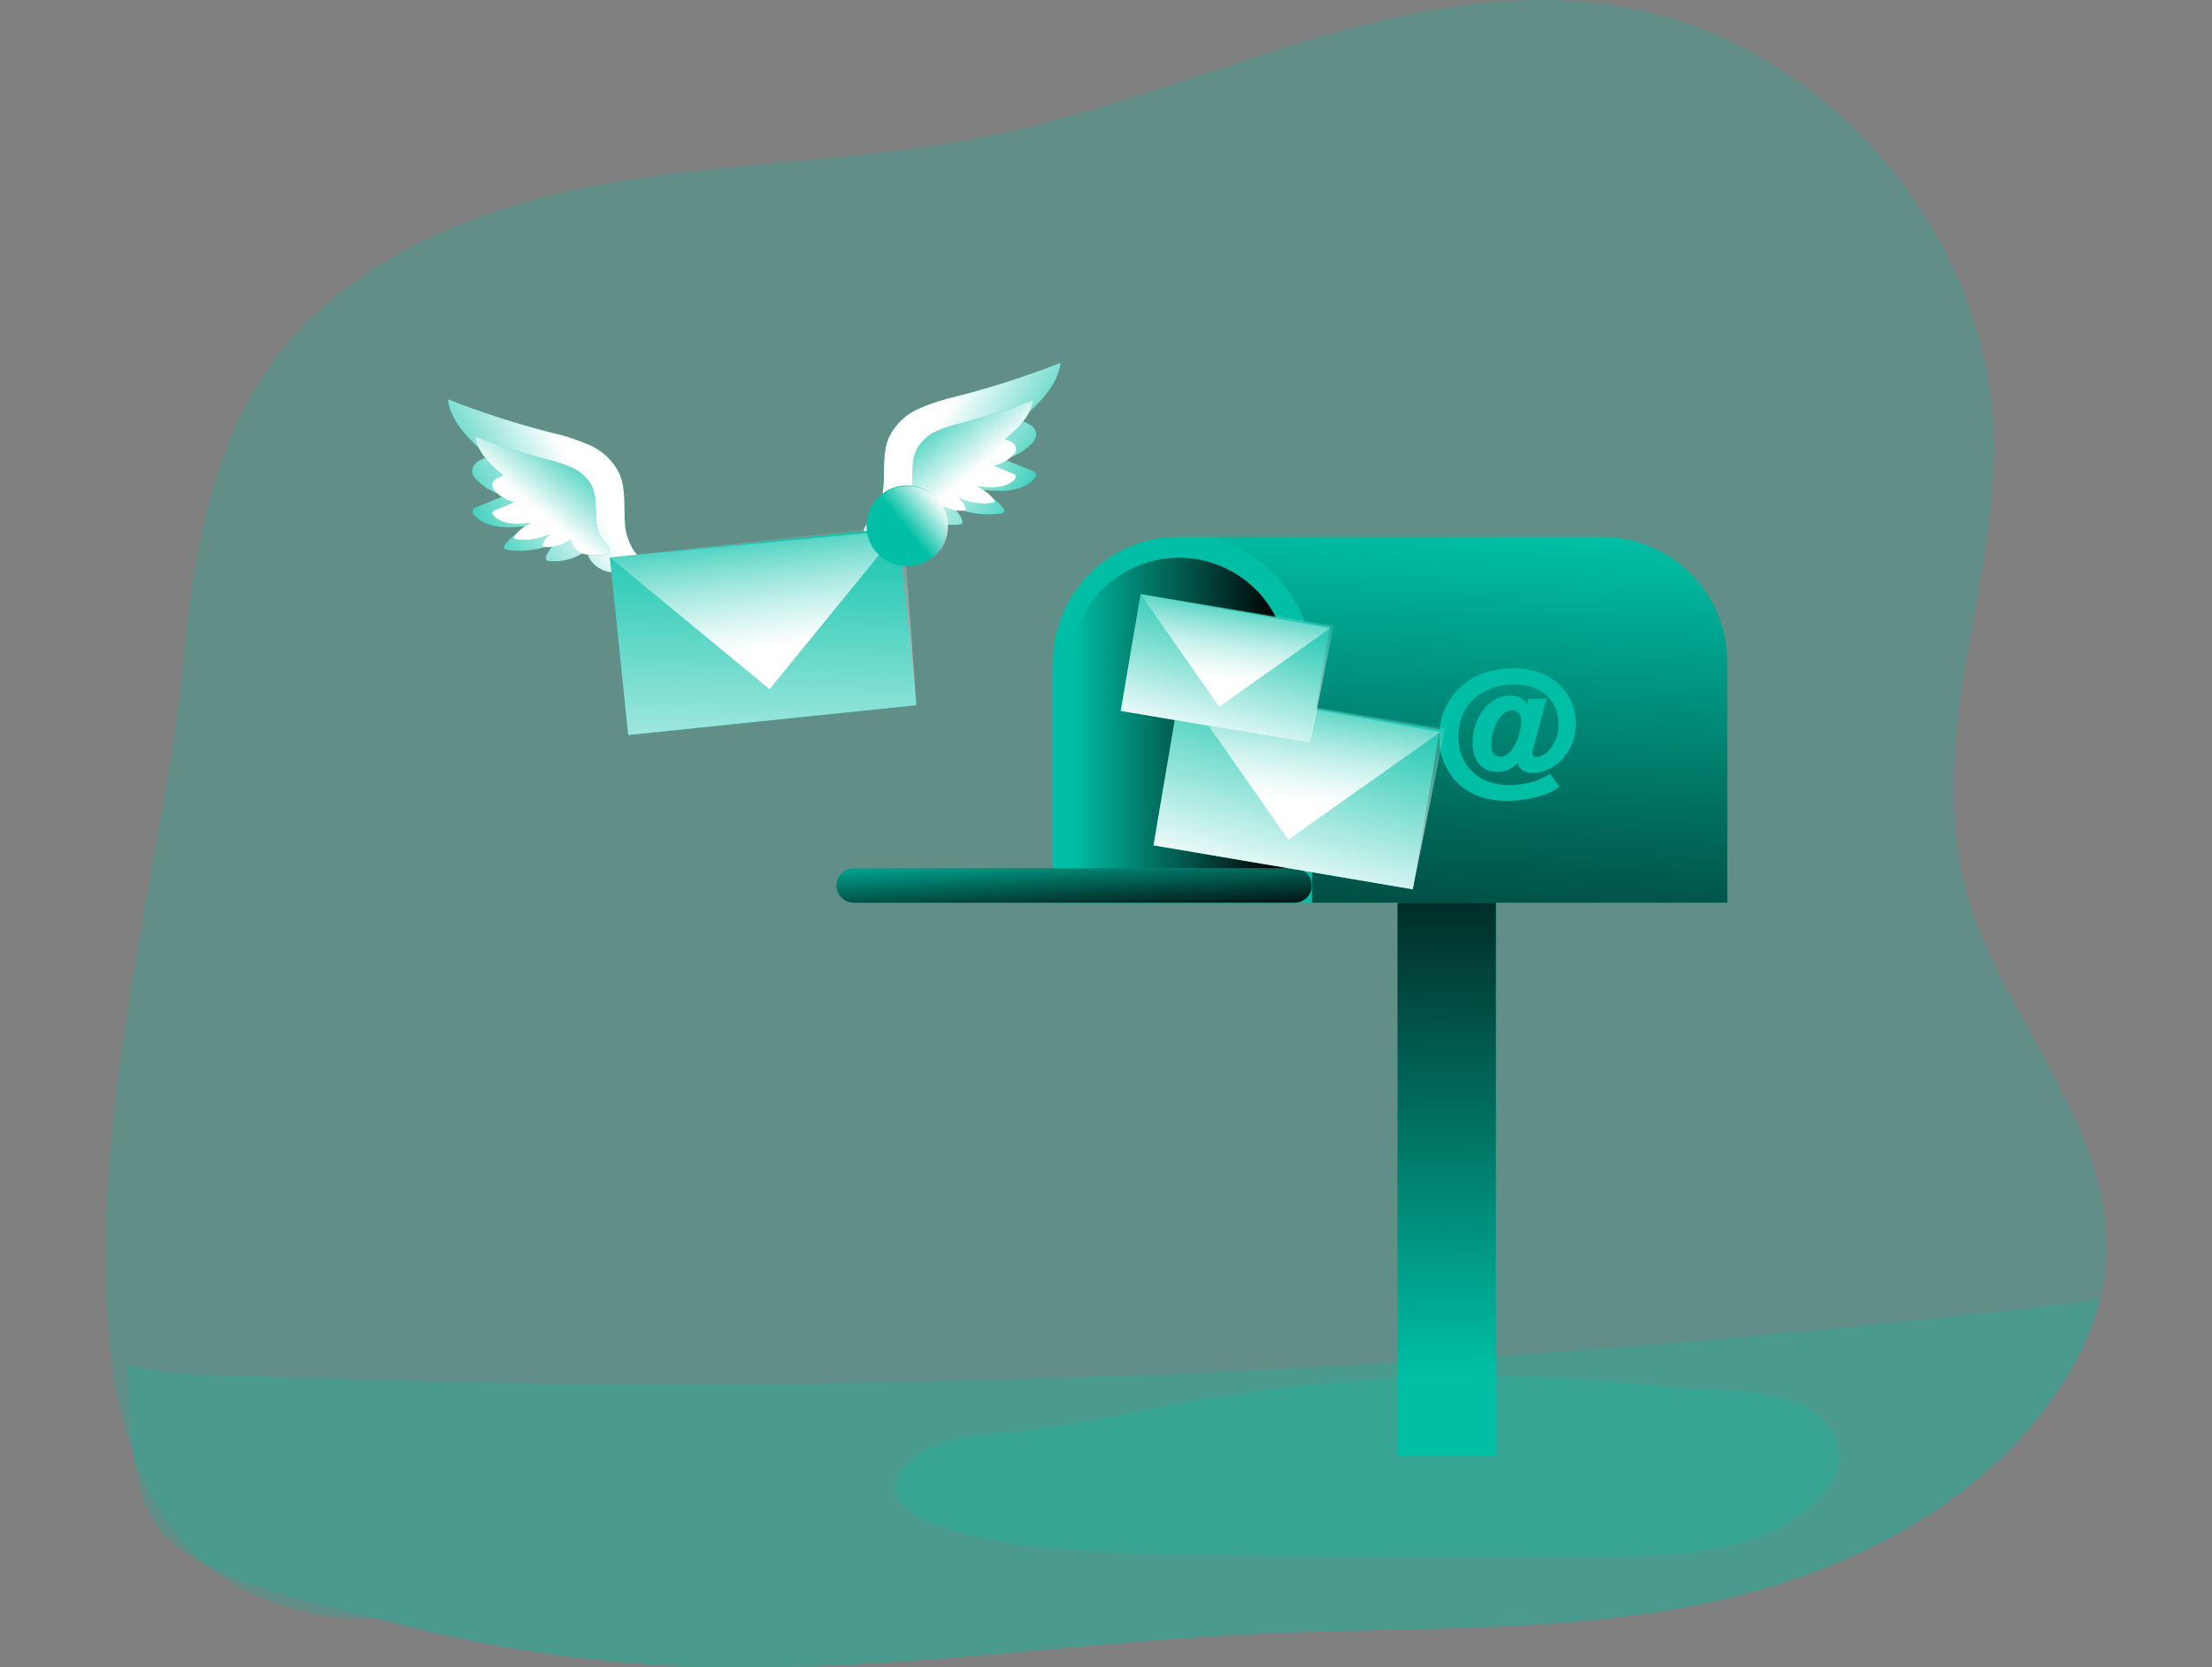 <svg width="406" height="306" viewBox="0 0 406 306" fill="none" xmlns="http://www.w3.org/2000/svg">
<rect x="0" y="0" width="406" height="306" fill="#808080" stroke="none"/>
<g clip-path="url(#clip0_198_510)">
<path opacity="0.24" d="M386.497 232.716C386.314 234.698 385.96 236.661 385.438 238.582C384.264 243.042 382.48 247.318 380.136 251.289C366.589 274.931 340.053 288.599 313.361 294.19C286.669 299.781 259.095 298.552 231.859 299.802C195.065 301.468 158.37 307.645 121.576 305.619C104.135 304.643 86.845 301.831 69.992 297.232C-11.269 297.232 28.462 173.141 33.128 126.096C35.14 105.829 37.498 84.587 49.068 67.82C62.749 47.99 86.978 38.093 110.683 33.794C134.389 29.495 158.801 29.713 182.344 24.772C220.853 16.696 258.078 -5.083 296.933 1.094C335.055 7.187 365.968 43.451 365.947 82.067C365.947 109.154 353.656 136.086 360.709 163.06C366.843 186.49 388.855 207.231 386.497 232.716Z" fill="#00BFA6"/>
<path opacity="0.24" d="M385.41 238.582C384.236 243.041 382.451 247.317 380.108 251.289C366.561 274.931 340.024 288.598 313.333 294.19C286.641 299.781 259.066 298.552 231.831 299.802C195.037 301.468 158.342 307.645 121.548 305.619C104.116 304.64 86.836 301.829 69.992 297.232C58.697 294.161 35.359 290.173 28.525 279.675C24.254 273.145 23.583 260.911 23.407 250.604C25.962 251.007 28.504 251.614 30.735 251.826C38.295 252.532 45.948 252.602 53.53 252.835C69.592 253.348 85.66 253.692 101.732 253.866C165.738 254.548 229.697 252.444 293.608 247.555C324.275 245.206 354.875 242.215 385.41 238.582Z" fill="#00BFA6"/>
<path d="M274.569 155.739H256.504V267.145H274.569V155.739Z" fill="#00BFA6"/>
<path d="M274.569 155.739H256.504V267.145H274.569V155.739Z" fill="url(#paint0_linear_198_510)"/>
<path d="M317.039 121.543V165.686H193.272V121.543C193.272 118.519 193.868 115.525 195.026 112.732C196.184 109.939 197.881 107.401 200.021 105.265C202.16 103.128 204.7 101.434 207.494 100.279C210.289 99.125 213.283 98.532 216.307 98.536H294.004C300.109 98.534 305.965 100.957 310.284 105.271C314.604 109.585 317.033 115.438 317.039 121.543Z" fill="#00BFA6"/>
<path d="M216.399 102.362C221.684 102.362 226.753 104.462 230.491 108.199C234.228 111.937 236.328 117.006 236.328 122.291V165.425H196.47V122.291C196.47 117.006 198.57 111.937 202.307 108.199C206.044 104.462 211.113 102.362 216.399 102.362Z" fill="url(#paint1_linear_198_510)"/>
<path d="M317.046 121.536V165.679H240.804V118.952C238.523 106.746 229.932 101.134 222.858 98.55H294.018C300.119 98.546 305.972 100.966 310.29 105.276C314.608 109.586 317.038 115.435 317.046 121.536Z" fill="url(#paint2_linear_198_510)"/>
<path d="M237.613 159.354H156.697C154.946 159.354 153.527 160.771 153.527 162.52C153.527 164.268 154.946 165.686 156.697 165.686H237.613C239.363 165.686 240.782 164.268 240.782 162.52C240.782 160.771 239.363 159.354 237.613 159.354Z" fill="#00BFA6"/>
<path d="M237.613 159.354H156.697C154.946 159.354 153.527 160.771 153.527 162.52C153.527 164.268 154.946 165.686 156.697 165.686H237.613C239.363 165.686 240.782 164.268 240.782 162.52C240.782 160.771 239.363 159.354 237.613 159.354Z" fill="url(#paint3_linear_198_510)"/>
<path opacity="0.24" d="M217.684 257.374C207.172 259.259 196.738 261.688 186.114 262.718C179.21 263.389 171.592 263.735 166.594 268.535C165.398 269.547 164.607 270.955 164.364 272.503C164.081 275.828 167.547 278.15 170.653 279.365C179.704 282.944 189.545 283.967 199.266 284.589C215.093 285.591 230.963 285.612 246.825 285.626L294.074 285.669C308.017 285.669 323.498 285.104 333.494 275.369C335.471 273.442 337.215 271.07 337.554 268.31C338.104 263.876 334.73 259.697 330.671 257.84C323.611 254.621 313.071 255.292 305.391 254.438C295.404 253.336 285.377 252.727 275.31 252.609C255.994 252.38 236.7 253.975 217.684 257.374Z" fill="#00BFA6"/>
<path d="M283.909 128.242C283.739 128.807 283.203 130.523 283.097 131.144L281.403 137.399C281.327 137.672 281.289 137.955 281.29 138.239C281.281 138.334 281.293 138.429 281.326 138.519C281.358 138.608 281.41 138.69 281.477 138.757C281.544 138.825 281.626 138.876 281.715 138.909C281.805 138.941 281.901 138.953 281.996 138.945C282.648 138.901 283.27 138.654 283.775 138.239C284.518 137.57 285.108 136.748 285.502 135.829C285.895 134.909 286.084 133.915 286.055 132.916C286.085 131.704 285.802 130.506 285.235 129.435C284.667 128.364 283.834 127.458 282.814 126.802C281.268 125.969 279.529 125.56 277.774 125.616C271.83 125.616 267.665 129.563 267.665 135.14C267.665 140.547 271.406 144.091 277.068 144.091C278.526 144.091 279.976 143.882 281.374 143.47C282.493 143.129 283.556 142.627 284.53 141.98L286.245 144.458C285.155 145.172 283.966 145.722 282.716 146.089C280.781 146.687 278.768 146.991 276.743 146.992C272.776 146.992 269.684 145.863 267.453 143.639C266.383 142.537 265.543 141.233 264.982 139.802C264.421 138.372 264.15 136.845 264.184 135.309C264.143 133.689 264.426 132.077 265.016 130.567C265.607 129.058 266.493 127.682 267.622 126.52C270.213 123.929 273.616 122.658 277.986 122.658C284.544 122.658 289.217 126.894 289.217 132.768C289.242 134.02 289.019 135.265 288.559 136.431C288.1 137.597 287.414 138.66 286.542 139.559C285.158 140.991 283.266 141.82 281.275 141.867C280.812 141.901 280.348 141.817 279.925 141.625C279.502 141.432 279.134 141.137 278.854 140.766C278.703 140.501 278.619 140.203 278.607 139.898C278.161 140.469 277.587 140.927 276.93 141.235C276.274 141.543 275.555 141.692 274.83 141.67C272.042 141.67 270.27 139.587 270.27 136.375C270.27 131.617 273.397 127.671 277.139 127.671C278.713 127.671 279.504 128.066 280.266 129.252L280.548 128.264L283.909 128.242ZM278.106 136.608C278.787 135.26 279.169 133.782 279.228 132.273C279.228 131.116 278.579 130.332 277.597 130.332C276.616 130.332 275.543 131.038 274.837 132.358C274.144 133.666 273.757 135.114 273.708 136.594C273.708 138.083 274.272 138.874 275.346 138.874C276.419 138.874 277.4 138.041 278.106 136.608Z" fill="#00BFA6"/>
<path d="M114.672 95.536C114.502 92.599 114.848 89.521 113.641 86.839C112.49 84.55 110.578 82.733 108.234 81.699C105.903 80.683 103.477 79.902 100.991 79.37C94.601 77.725 88.318 75.691 82.177 73.277C82.798 77.668 86.413 80.958 89.738 83.867C88.984 84.032 88.266 84.333 87.62 84.756C87.302 84.974 87.049 85.273 86.885 85.621C86.721 85.97 86.653 86.356 86.688 86.74C86.832 87.287 87.137 87.779 87.564 88.152C88.953 89.538 90.696 90.515 92.604 90.975L87.429 93.093C87.179 93.166 86.961 93.32 86.808 93.531C86.582 93.933 86.886 94.421 87.218 94.745C89.703 97.174 93.677 96.919 97.101 96.503C95.414 97.306 93.923 98.467 92.731 99.906C92.647 99.984 92.581 100.081 92.54 100.189C92.498 100.296 92.481 100.412 92.491 100.527C92.569 100.802 92.9 100.894 93.197 100.936C96.238 101.362 99.337 100.899 102.12 99.602C101.302 100.248 100.665 101.094 100.271 102.059C100.212 102.167 100.181 102.289 100.181 102.412C100.181 102.535 100.212 102.656 100.271 102.765C100.413 102.896 100.599 102.969 100.793 102.969C103.282 103.212 105.769 102.495 107.746 100.965C107.831 102.744 109.342 104.198 111.029 104.777C112.751 105.242 114.549 105.36 116.317 105.123C119.846 104.876 117.729 102.842 116.521 101.339C115.336 99.634 114.691 97.612 114.672 95.536Z" fill="#00BFA6"/>
<path d="M114.672 95.536C114.502 92.599 114.848 89.521 113.641 86.839C112.49 84.55 110.578 82.733 108.234 81.699C105.903 80.683 103.477 79.902 100.991 79.37C94.601 77.725 88.318 75.691 82.177 73.277C82.798 77.668 86.413 80.958 89.738 83.867C88.984 84.032 88.266 84.333 87.62 84.756C87.302 84.974 87.049 85.273 86.885 85.621C86.721 85.97 86.653 86.356 86.688 86.74C86.832 87.287 87.137 87.779 87.564 88.152C88.953 89.538 90.696 90.515 92.604 90.975L87.429 93.093C87.179 93.166 86.961 93.32 86.808 93.531C86.582 93.933 86.886 94.421 87.218 94.745C89.703 97.174 93.677 96.919 97.101 96.503C95.414 97.306 93.923 98.467 92.731 99.906C92.647 99.984 92.581 100.081 92.54 100.189C92.498 100.296 92.481 100.412 92.491 100.527C92.569 100.802 92.9 100.894 93.197 100.936C96.238 101.362 99.337 100.899 102.12 99.602C101.302 100.248 100.665 101.094 100.271 102.059C100.212 102.167 100.181 102.289 100.181 102.412C100.181 102.535 100.212 102.656 100.271 102.765C100.413 102.896 100.599 102.969 100.793 102.969C103.282 103.212 105.769 102.495 107.746 100.965C107.831 102.744 109.342 104.198 111.029 104.777C112.751 105.242 114.549 105.36 116.317 105.123C119.846 104.876 117.729 102.842 116.521 101.339C115.336 99.634 114.691 97.612 114.672 95.536Z" fill="url(#paint4_linear_198_510)"/>
<path d="M109.42 95.31C109.307 93.305 109.54 91.201 108.714 89.373C107.93 87.801 106.621 86.553 105.014 85.843C103.424 85.15 101.769 84.615 100.073 84.248C95.706 83.126 91.412 81.735 87.218 80.083C87.634 83.083 90.084 85.328 92.378 87.305C91.875 87.424 91.397 87.632 90.966 87.919C90.748 88.067 90.575 88.271 90.463 88.51C90.351 88.748 90.305 89.012 90.331 89.274C90.426 89.647 90.633 89.982 90.924 90.234C91.875 91.18 93.066 91.848 94.369 92.169L90.839 93.623C90.665 93.673 90.514 93.78 90.408 93.926C90.253 94.202 90.465 94.534 90.691 94.752C92.392 96.418 95.11 96.242 97.468 95.953C96.316 96.504 95.297 97.299 94.482 98.282C94.424 98.335 94.379 98.401 94.351 98.475C94.323 98.548 94.312 98.627 94.319 98.706C94.369 98.889 94.595 98.953 94.785 98.981C96.864 99.278 98.984 98.961 100.885 98.07C100.327 98.513 99.892 99.092 99.621 99.751C99.558 99.913 99.501 100.118 99.621 100.252C99.668 100.296 99.723 100.331 99.784 100.354C99.845 100.377 99.909 100.388 99.974 100.386C101.676 100.555 103.378 100.068 104.732 99.023C104.81 99.628 105.063 100.196 105.461 100.658C105.859 101.12 106.384 101.455 106.97 101.621C108.147 101.938 109.376 102.02 110.584 101.861C113.02 101.692 111.537 100.301 110.726 99.27C109.901 98.112 109.446 96.732 109.42 95.31Z" fill="#00BFA6"/>
<path d="M109.42 95.31C109.307 93.305 109.54 91.201 108.714 89.373C107.93 87.801 106.621 86.553 105.014 85.843C103.424 85.15 101.769 84.615 100.073 84.248C95.706 83.126 91.412 81.735 87.218 80.083C87.634 83.083 90.084 85.328 92.378 87.305C91.875 87.424 91.397 87.632 90.966 87.919C90.748 88.067 90.575 88.271 90.463 88.51C90.351 88.748 90.305 89.012 90.331 89.274C90.426 89.647 90.633 89.982 90.924 90.234C91.875 91.18 93.066 91.848 94.369 92.169L90.839 93.623C90.665 93.673 90.514 93.78 90.408 93.926C90.253 94.202 90.465 94.534 90.691 94.752C92.392 96.418 95.11 96.242 97.468 95.953C96.316 96.504 95.297 97.299 94.482 98.282C94.424 98.335 94.379 98.401 94.351 98.475C94.323 98.548 94.312 98.627 94.319 98.706C94.369 98.889 94.595 98.953 94.785 98.981C96.864 99.278 98.984 98.961 100.885 98.07C100.327 98.513 99.892 99.092 99.621 99.751C99.558 99.913 99.501 100.118 99.621 100.252C99.668 100.296 99.723 100.331 99.784 100.354C99.845 100.377 99.909 100.388 99.974 100.386C101.676 100.555 103.378 100.068 104.732 99.023C104.81 99.628 105.063 100.196 105.461 100.658C105.859 101.12 106.384 101.455 106.97 101.621C108.147 101.938 109.376 102.02 110.584 101.861C113.02 101.692 111.537 100.301 110.726 99.27C109.901 98.112 109.446 96.732 109.42 95.31Z" fill="url(#paint5_linear_198_510)"/>
<path d="M162.189 88.858C162.359 85.921 162.013 82.843 163.213 80.16C164.365 77.868 166.279 76.048 168.627 75.014C170.959 73.999 173.385 73.219 175.87 72.684C182.258 71.04 188.539 69.005 194.677 66.592C194.063 70.976 190.477 74.266 187.123 77.181C187.878 77.347 188.597 77.651 189.241 78.078C189.561 78.291 189.817 78.588 189.982 78.937C190.146 79.285 190.212 79.671 190.173 80.055C190.037 80.604 189.733 81.097 189.305 81.466C187.914 82.85 186.171 83.827 184.264 84.29L189.432 86.408C189.685 86.481 189.907 86.638 190.06 86.853C190.286 87.255 189.975 87.742 189.651 88.06C187.159 90.495 183.184 90.241 179.732 89.818C181.417 90.626 182.908 91.789 184.102 93.227C184.189 93.304 184.255 93.401 184.296 93.509C184.336 93.617 184.35 93.734 184.335 93.849C184.264 94.117 183.932 94.209 183.629 94.251C180.589 94.678 177.49 94.217 174.706 92.924C175.527 93.568 176.167 94.415 176.562 95.381C176.624 95.488 176.657 95.61 176.657 95.734C176.657 95.858 176.624 95.979 176.562 96.087C176.493 96.153 176.411 96.205 176.321 96.239C176.232 96.273 176.136 96.288 176.04 96.284C173.552 96.528 171.065 95.813 169.086 94.286C169.009 96.065 167.491 97.52 165.811 98.099C164.088 98.558 162.291 98.673 160.523 98.437C156.951 98.197 159.111 96.157 160.318 94.653C161.624 93.044 162.069 90.862 162.189 88.858Z" fill="#00BFA6"/>
<path d="M162.189 88.858C162.359 85.921 162.013 82.843 163.213 80.16C164.365 77.868 166.279 76.048 168.627 75.014C170.959 73.999 173.385 73.219 175.87 72.684C182.258 71.04 188.539 69.005 194.677 66.592C194.063 70.976 190.477 74.266 187.123 77.181C187.878 77.347 188.597 77.651 189.241 78.078C189.561 78.291 189.817 78.588 189.982 78.937C190.146 79.285 190.212 79.671 190.173 80.055C190.037 80.604 189.733 81.097 189.305 81.466C187.914 82.85 186.171 83.827 184.264 84.29L189.432 86.408C189.685 86.481 189.907 86.638 190.06 86.853C190.286 87.255 189.975 87.742 189.651 88.06C187.159 90.495 183.184 90.241 179.732 89.818C181.417 90.626 182.908 91.789 184.102 93.227C184.189 93.304 184.255 93.401 184.296 93.509C184.336 93.617 184.35 93.734 184.335 93.849C184.264 94.117 183.932 94.209 183.629 94.251C180.589 94.678 177.49 94.217 174.706 92.924C175.527 93.568 176.167 94.415 176.562 95.381C176.624 95.488 176.657 95.61 176.657 95.734C176.657 95.858 176.624 95.979 176.562 96.087C176.493 96.153 176.411 96.205 176.321 96.239C176.232 96.273 176.136 96.288 176.04 96.284C173.552 96.528 171.065 95.813 169.086 94.286C169.009 96.065 167.491 97.52 165.811 98.099C164.088 98.558 162.291 98.673 160.523 98.437C156.951 98.197 159.111 96.157 160.318 94.653C161.624 93.044 162.069 90.862 162.189 88.858Z" fill="url(#paint6_linear_198_510)"/>
<path d="M167.441 88.632C167.554 86.627 167.321 84.523 168.147 82.688C168.934 81.118 170.241 79.87 171.847 79.158C173.437 78.466 175.092 77.934 176.788 77.57C181.154 76.441 185.447 75.048 189.643 73.397C189.22 76.398 186.77 78.65 184.476 80.626C184.979 80.742 185.458 80.948 185.888 81.234C186.106 81.382 186.28 81.586 186.393 81.824C186.506 82.062 186.553 82.326 186.53 82.589C186.433 82.965 186.223 83.302 185.93 83.556C184.98 84.502 183.789 85.169 182.485 85.483L186.015 86.945C186.186 86.992 186.336 87.096 186.438 87.241C186.594 87.516 186.382 87.855 186.163 88.074C184.462 89.733 181.744 89.557 179.386 89.274C180.538 89.823 181.555 90.619 182.365 91.604C182.425 91.656 182.471 91.721 182.5 91.795C182.528 91.869 182.537 91.949 182.528 92.027C182.478 92.211 182.252 92.275 182.062 92.303C179.983 92.595 177.865 92.278 175.962 91.392C176.523 91.833 176.961 92.412 177.233 93.072C177.274 93.148 177.296 93.233 177.296 93.319C177.296 93.406 177.274 93.491 177.233 93.566C177.185 93.613 177.129 93.649 177.067 93.673C177.005 93.697 176.939 93.709 176.873 93.708C175.173 93.871 173.474 93.381 172.122 92.338C172.043 92.943 171.789 93.512 171.391 93.974C170.994 94.437 170.47 94.774 169.884 94.943C168.704 95.261 167.473 95.34 166.262 95.176C163.827 95.014 165.317 93.616 166.128 92.592C166.95 91.432 167.408 90.053 167.441 88.632Z" fill="#00BFA6"/>
<path d="M167.441 88.632C167.554 86.627 167.321 84.523 168.147 82.688C168.934 81.118 170.241 79.87 171.847 79.158C173.437 78.466 175.092 77.934 176.788 77.57C181.154 76.441 185.447 75.048 189.643 73.397C189.22 76.398 186.77 78.65 184.476 80.626C184.979 80.742 185.458 80.948 185.888 81.234C186.106 81.382 186.28 81.586 186.393 81.824C186.506 82.062 186.553 82.326 186.53 82.589C186.433 82.965 186.223 83.302 185.93 83.556C184.98 84.502 183.789 85.169 182.485 85.483L186.015 86.945C186.186 86.992 186.336 87.096 186.438 87.241C186.594 87.516 186.382 87.855 186.163 88.074C184.462 89.733 181.744 89.557 179.386 89.274C180.538 89.823 181.555 90.619 182.365 91.604C182.425 91.656 182.471 91.721 182.5 91.795C182.528 91.869 182.537 91.949 182.528 92.027C182.478 92.211 182.252 92.275 182.062 92.303C179.983 92.595 177.865 92.278 175.962 91.392C176.523 91.833 176.961 92.412 177.233 93.072C177.274 93.148 177.296 93.233 177.296 93.319C177.296 93.406 177.274 93.491 177.233 93.566C177.185 93.613 177.129 93.649 177.067 93.673C177.005 93.697 176.939 93.709 176.873 93.708C175.173 93.871 173.474 93.381 172.122 92.338C172.043 92.943 171.789 93.512 171.391 93.974C170.994 94.437 170.47 94.774 169.884 94.943C168.704 95.261 167.473 95.34 166.262 95.176C163.827 95.014 165.317 93.616 166.128 92.592C166.95 91.432 167.408 90.053 167.441 88.632Z" fill="url(#paint7_linear_198_510)"/>
<path d="M164.815 96.845L111.933 102.32L115.307 134.915L168.189 129.441L164.815 96.845Z" fill="#00BFA6"/>
<path d="M168.19 129.436L115.307 134.907L111.933 102.313L165.782 96.32L168.19 129.436Z" fill="url(#paint8_linear_198_510)"/>
<path d="M111.933 102.313L141.251 126.492L165.062 97.301L111.933 102.313Z" fill="url(#paint9_linear_198_510)"/>
<path d="M166.446 103.916C170.536 103.916 173.851 100.6 173.851 96.51C173.851 92.42 170.536 89.105 166.446 89.105C162.356 89.105 159.041 92.42 159.041 96.51C159.041 100.6 162.356 103.916 166.446 103.916Z" fill="#00BFA6"/>
<path d="M166.594 104.014C170.684 104.014 174 100.699 174 96.609C174 92.519 170.684 89.204 166.594 89.204C162.504 89.204 159.189 92.519 159.189 96.609C159.189 100.699 162.504 104.014 166.594 104.014Z" fill="url(#paint10_linear_198_510)"/>
<path d="M264.285 133.884L216.705 125.82L211.733 155.15L259.313 163.215L264.285 133.884Z" fill="#00BFA6"/>
<path d="M259.299 163.229L211.711 155.16L216.688 125.835L265.243 133.678L259.299 163.229Z" fill="url(#paint11_linear_198_510)"/>
<path d="M216.688 125.835L236.448 154.108L264.375 134.363L216.688 125.835Z" fill="url(#paint12_linear_198_510)"/>
<path d="M244.105 114.934L209.346 109.042L205.713 130.472L240.473 136.364L244.105 114.934Z" fill="#00BFA6"/>
<path d="M240.465 136.375L205.704 130.48L209.339 109.055L244.806 114.787L240.465 136.375Z" fill="url(#paint13_linear_198_510)"/>
<path d="M209.339 109.055L223.776 129.711L244.171 115.288L209.339 109.055Z" fill="url(#paint14_linear_198_510)"/>
</g>
<defs>
<linearGradient id="paint0_linear_198_510" x1="266.006" y1="252.567" x2="264.65" y2="133.784" gradientUnits="userSpaceOnUse">
<stop stop-color="#010101" stop-opacity="0"/>
<stop offset="0.95" stop-color="#010101"/>
</linearGradient>
<linearGradient id="paint1_linear_198_510" x1="196.47" y1="133.918" x2="236.335" y2="133.918" gradientUnits="userSpaceOnUse">
<stop stop-color="#010101" stop-opacity="0"/>
<stop offset="0.95" stop-color="#010101"/>
</linearGradient>
<linearGradient id="paint2_linear_198_510" x1="271.978" y1="97.555" x2="264.756" y2="220.369" gradientUnits="userSpaceOnUse">
<stop stop-color="#010101" stop-opacity="0"/>
<stop offset="0.95" stop-color="#010101"/>
</linearGradient>
<linearGradient id="paint3_linear_198_510" x1="196.71" y1="154.927" x2="197.614" y2="170.289" gradientUnits="userSpaceOnUse">
<stop stop-color="#010101" stop-opacity="0"/>
<stop offset="0.95" stop-color="#010101"/>
</linearGradient>
<linearGradient id="paint4_linear_198_510" x1="80.991" y1="99.75" x2="106.744" y2="85.229" gradientUnits="userSpaceOnUse">
<stop stop-color="white" stop-opacity="0"/>
<stop offset="0.95" stop-color="white"/>
</linearGradient>
<linearGradient id="paint5_linear_198_510" x1="108.318" y1="79.892" x2="97.186" y2="93.644" gradientUnits="userSpaceOnUse">
<stop stop-color="white" stop-opacity="0"/>
<stop offset="0.95" stop-color="white"/>
</linearGradient>
<linearGradient id="paint6_linear_198_510" x1="195.863" y1="93.072" x2="170.11" y2="78.544" gradientUnits="userSpaceOnUse">
<stop stop-color="white" stop-opacity="0"/>
<stop offset="0.95" stop-color="white"/>
</linearGradient>
<linearGradient id="paint7_linear_198_510" x1="168.536" y1="73.214" x2="179.675" y2="86.959" gradientUnits="userSpaceOnUse">
<stop stop-color="white" stop-opacity="0"/>
<stop offset="0.95" stop-color="white"/>
</linearGradient>
<linearGradient id="paint8_linear_198_510" x1="140.637" y1="91.773" x2="138.893" y2="165.269" gradientUnits="userSpaceOnUse">
<stop stop-color="white" stop-opacity="0"/>
<stop offset="0.95" stop-color="white"/>
</linearGradient>
<linearGradient id="paint9_linear_198_510" x1="137.524" y1="93.599" x2="141.676" y2="120.193" gradientUnits="userSpaceOnUse">
<stop stop-color="white" stop-opacity="0"/>
<stop offset="0.95" stop-color="white"/>
</linearGradient>
<linearGradient id="paint10_linear_198_510" x1="166.227" y1="96.906" x2="172.835" y2="91.604" gradientUnits="userSpaceOnUse">
<stop stop-color="white" stop-opacity="0"/>
<stop offset="0.95" stop-color="white"/>
</linearGradient>
<linearGradient id="paint11_linear_198_510" x1="243.626" y1="123.042" x2="232.268" y2="166.331" gradientUnits="userSpaceOnUse">
<stop stop-color="white" stop-opacity="0"/>
<stop offset="0.95" stop-color="white"/>
</linearGradient>
<linearGradient id="paint12_linear_198_510" x1="241.197" y1="124.38" x2="238.364" y2="148.647" gradientUnits="userSpaceOnUse">
<stop stop-color="white" stop-opacity="0"/>
<stop offset="0.95" stop-color="white"/>
</linearGradient>
<linearGradient id="paint13_linear_198_510" x1="229.019" y1="107.018" x2="220.719" y2="138.642" gradientUnits="userSpaceOnUse">
<stop stop-color="white" stop-opacity="0"/>
<stop offset="0.95" stop-color="white"/>
</linearGradient>
<linearGradient id="paint14_linear_198_510" x1="227.238" y1="107.993" x2="225.171" y2="125.722" gradientUnits="userSpaceOnUse">
<stop stop-color="white" stop-opacity="0"/>
<stop offset="0.95" stop-color="white"/>
</linearGradient>
<clipPath id="clip0_198_510">
<rect width="406" height="306" fill="white"/>
</clipPath>
</defs>
</svg>
